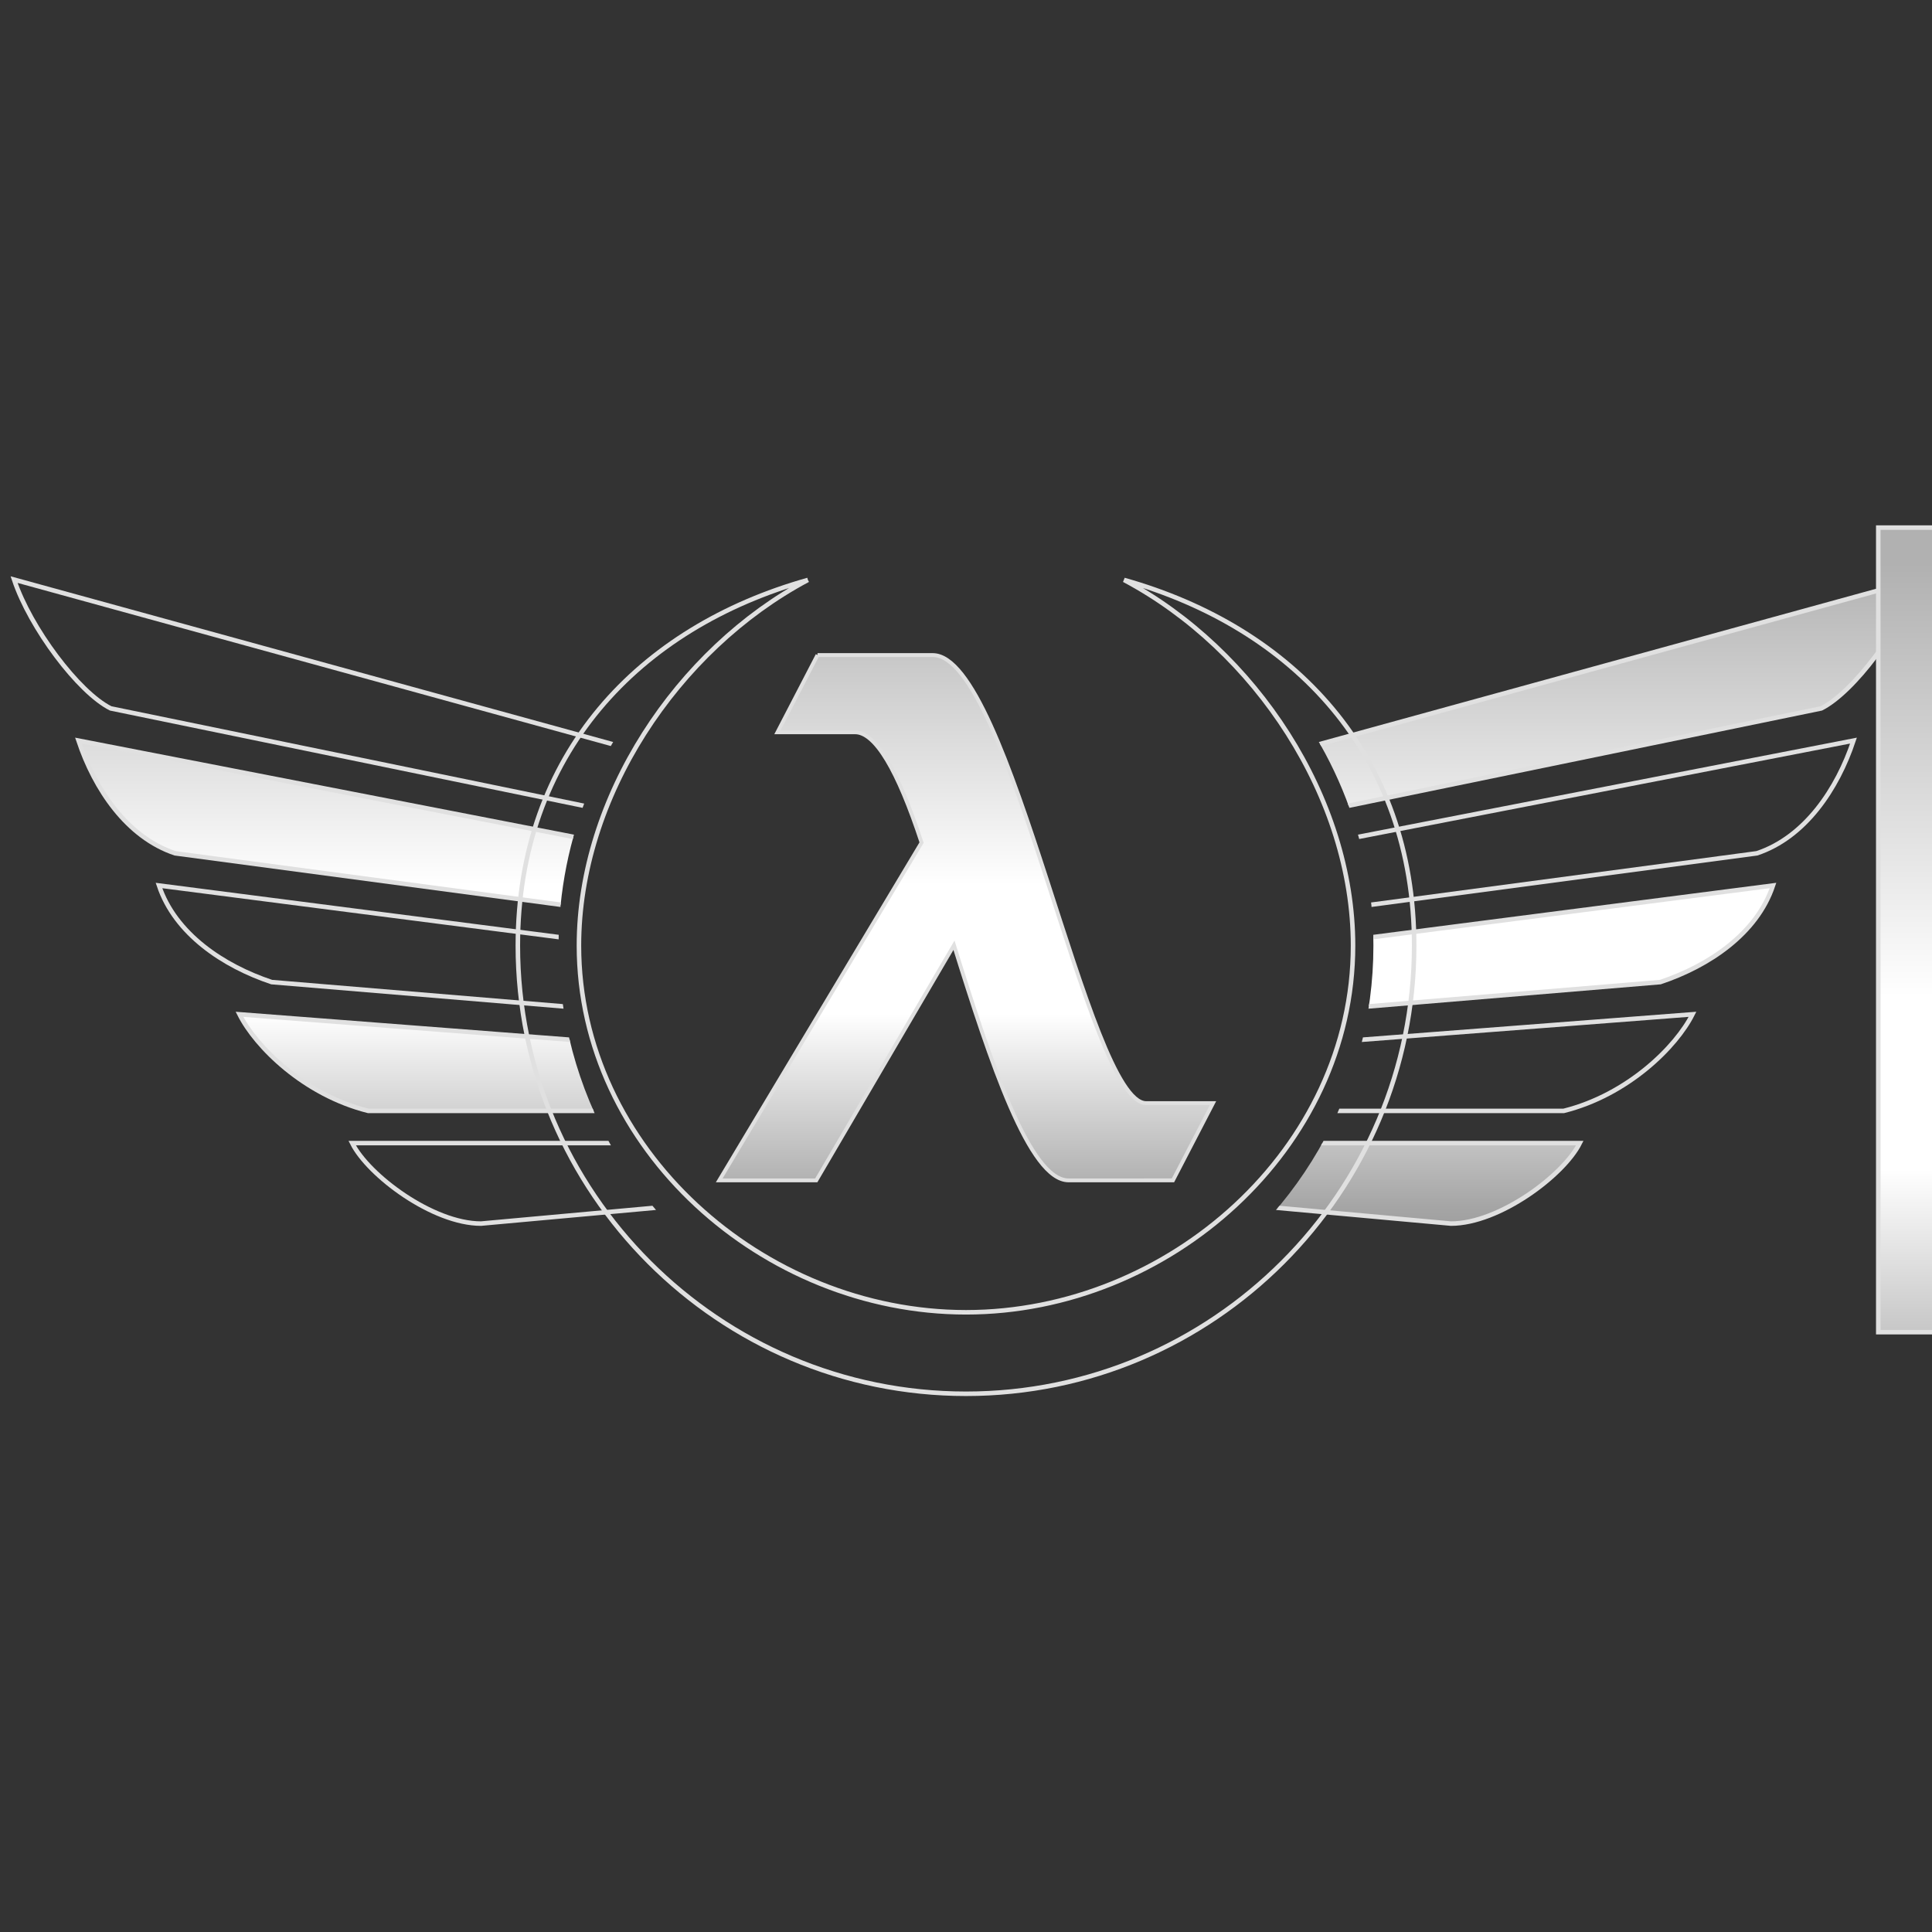 <?xml version="1.0" encoding="UTF-8" standalone="no"?>
<!-- Created with Inkscape (http://www.inkscape.org/) -->

<svg
   xmlns:osb="http://www.openswatchbook.org/uri/2009/osb"
   xmlns:dc="http://purl.org/dc/elements/1.1/"
   xmlns:cc="http://creativecommons.org/ns#"
   xmlns:rdf="http://www.w3.org/1999/02/22-rdf-syntax-ns#"
   xmlns:svg="http://www.w3.org/2000/svg"
   xmlns="http://www.w3.org/2000/svg"
   xmlns:xlink="http://www.w3.org/1999/xlink"
   xmlns:sodipodi="http://sodipodi.sourceforge.net/DTD/sodipodi-0.dtd"
   xmlns:inkscape="http://www.inkscape.org/namespaces/inkscape"
   inkscape:export-ydpi="48"
   inkscape:export-xdpi="48"
   inkscape:export-filename="C:\Users\NTRF\projects\sourcemods\blamod_icon_64.png"
   sodipodi:docname="blamod_logo_it5.svg"
   width="128"
   height="128"
   viewBox="0 0 120 120"
   id="svg2"
   version="1.1"
   inkscape:version="0.92.1 r15371">
  <rect x="0" y="0" width="120" height="120" fill="#333333" stroke="none"/>
  <sodipodi:namedview
     inkscape:object-paths="true"
     inkscape:measure-end="61.7944,84.6021"
     inkscape:measure-start="54.1627,84.6021"
     units="px"
     inkscape:snap-to-guides="true"
     inkscape:snap-grids="true"
     inkscape:snap-intersection-paths="true"
     inkscape:snap-nodes="true"
     id="base"
     pagecolor="#000000"
     bordercolor="#666666"
     borderopacity="1.0"
     inkscape:pageopacity="1"
     inkscape:pageshadow="2"
     inkscape:zoom="2.4610132"
     inkscape:cx="50.930488"
     inkscape:cy="111.42284"
     inkscape:document-units="px"
     inkscape:current-layer="layer3"
     showgrid="true"
     showguides="true"
     inkscape:guide-bbox="true"
     inkscape:snap-others="true"
     inkscape:snap-bbox="true"
     guidetolerance="10000"
     inkscape:snap-perpendicular="true"
     inkscape:object-nodes="true"
     inkscape:snap-midpoints="true"
     inkscape:snap-smooth-nodes="true"
     inkscape:window-width="1920"
     inkscape:window-height="1028"
     inkscape:window-x="-5"
     inkscape:window-y="-5"
     inkscape:window-maximized="1">
    <inkscape:grid
       spacingy="1"
       spacingx="1"
       originy="0"
       originx="0"
       type="xygrid"
       id="grid3336"
       dotted="false" />
    <sodipodi:guide
       inkscape:locked="false"
       position="32,1015"
       orientation="0,1"
       id="guide3344" />
  </sodipodi:namedview>
  <defs
     id="defs4">
    <linearGradient
       inkscape:collect="always"
       id="linearGradient4598">
      <stop
         style="stop-color:#bbbbbb;stop-opacity:1"
         offset="0"
         id="stop4586" />
      <stop
         id="stop4588"
         offset="0.106"
         style="stop-color:#858585;stop-opacity:1" />
      <stop
         id="stop4590"
         offset="0.231"
         style="stop-color:#a5a5a5;stop-opacity:1" />
      <stop
         id="stop4592"
         offset="0.462"
         style="stop-color:#ffffff;stop-opacity:1" />
      <stop
         style="stop-color:#ffffff;stop-opacity:1"
         offset="0.615"
         id="stop4594" />
      <stop
         style="stop-color:#b1b1b1;stop-opacity:1"
         offset="1"
         id="stop4596" />
    </linearGradient>
    <linearGradient
       id="linearGradient4156"
       osb:paint="solid">
      <stop
         style="stop-color:#000000;stop-opacity:1;"
         offset="0"
         id="stop4158" />
    </linearGradient>
    <clipPath
       id="clipPath8838"
       clipPathUnits="userSpaceOnUse">
      <g
         inkscape:label="Clip"
         id="use8840" />
    </clipPath>
    <clipPath
       id="clipPath5145"
       clipPathUnits="userSpaceOnUse">
      <path
         style="opacity:1;fill:#68ffff;fill-opacity:0.431;fill-rule:evenodd;stroke:none;stroke-width:3.75;stroke-miterlimit:4;stroke-dasharray:none;stroke-opacity:1"
         d="m 2.471,939.088 v 54.999 H 122.471 v -54.999 z m 60,3.43 a 25.306,25.306 0 0 1 25.305,25.305 25.306,25.306 0 0 1 -25.305,25.307 25.306,25.306 0 0 1 -25.305,-25.307 25.306,25.306 0 0 1 25.305,-25.305 z"
         id="path5147"
         inkscape:connector-curvature="0" />
    </clipPath>
    <linearGradient
       inkscape:collect="always"
       xlink:href="#linearGradient4598"
       id="linearGradient4902"
       x1="62.471"
       y1="996.088"
       x2="62.471"
       y2="944.088"
       gradientUnits="userSpaceOnUse" />
    <linearGradient
       inkscape:collect="always"
       xlink:href="#linearGradient4598"
       id="linearGradient4919"
       x1="232.828"
       y1="109.028"
       x2="232.828"
       y2="34.361"
       gradientUnits="userSpaceOnUse" />
    <linearGradient
       inkscape:collect="always"
       xlink:href="#linearGradient4598"
       id="linearGradient4921"
       x1="223.069"
       y1="33.769"
       x2="223.069"
       y2="-14.231"
       gradientUnits="userSpaceOnUse" />
    <linearGradient
       inkscape:collect="always"
       xlink:href="#linearGradient4598"
       id="linearGradient4935"
       gradientUnits="userSpaceOnUse"
       x1="3.129"
       y1="965.056"
       x2="43.486"
       y2="965.056" />
  </defs>
  <g
     style="display:inline"
     transform="translate(0,-932.362)"
     inkscape:label="Layer 1"
     inkscape:groupmode="layer"
     id="layer1" />
  <g
     style="display:inline"
     transform="translate(0,-932.362)"
     inkscape:groupmode="layer"
     id="layer2"
     inkscape:label="Bottom">
    <g
       inkscape:export-ydpi="192"
       inkscape:export-xdpi="192"
       transform="translate(-2.471,23.274)"
       id="g5013"
       style="fill-opacity:1.0;fill:url(#linearGradient4902)">
      <g
         style="stroke:#e0e0e0;stroke-width:0.281;stroke-miterlimit:4;stroke-dasharray:none;stroke-opacity:1;fill-opacity:1.0;fill:url(#linearGradient4902)"
         inkscape:export-ydpi="320"
         inkscape:export-xdpi="320"
         clip-path="url(#clipPath5145)"
         id="g5143">
        <use
           x="0"
           y="0"
           xlink:href="#g4518"
           id="use4567"
           width="100%"
           height="100%"
           transform="matrix(-1,0,0,1,124.941,0)"
           style="display:inline;stroke:#e0e0e0;stroke-width:0.281;stroke-miterlimit:4;stroke-dasharray:none;stroke-opacity:1;fill-opacity:1.0;fill:url(#linearGradient4935)"
           inkscape:export-xdpi="320"
           inkscape:export-ydpi="320" />
        <g
           id="g4518"
           style="display:inline;stroke:#e0e0e0;stroke-width:0.281;stroke-miterlimit:4;stroke-dasharray:none;stroke-opacity:1;fill-opacity:1.0;fill:url(#linearGradient4902)"
           inkscape:export-xdpi="320"
           inkscape:export-ydpi="320">
          <path
             id="path3704"
             d="M43.346 956.088C43.346 956.088 3.346 945.088 3.346 945.088C4.346 948.088 7.346 952.088 9.346 953.088C9.346 953.088 43.346 960.088 43.346 960.088C43.346 960.088 43.346 956.088 43.346 956.088"
             style="fill:url(#linearGradient4902);fill-opacity:1.0;fill-rule:evenodd;stroke:#e0e0e0;stroke-width:0.281;stroke-linecap:butt;stroke-linejoin:miter;stroke-miterlimit:4;stroke-dasharray:none;stroke-opacity:1" />
          <path
             id="path4511"
             d="M43.346 962.088C43.346 962.088 7.346 955.088 7.346 955.088C8.346 958.088 10.346 961.088 13.346 962.088C13.346 962.088 43.346 966.088 43.346 966.088C43.346 966.088 43.346 962.088 43.346 962.088"
             style="fill:url(#linearGradient4902);fill-opacity:1.0;fill-rule:evenodd;stroke:#e0e0e0;stroke-width:0.281;stroke-linecap:butt;stroke-linejoin:miter;stroke-miterlimit:4;stroke-dasharray:none;stroke-opacity:1" />
          <path
             id="path4513"
             d="M43.346 968.088C43.346 968.088 12.346 964.088 12.346 964.088C13.346 967.088 16.346 969.088 19.346 970.088C19.346 970.088 43.346 972.088 43.346 972.088C43.346 972.088 43.346 968.088 43.346 968.088"
             style="fill:url(#linearGradient4902);fill-opacity:1.0;fill-rule:evenodd;stroke:#e0e0e0;stroke-width:0.281;stroke-linecap:butt;stroke-linejoin:miter;stroke-miterlimit:4;stroke-dasharray:none;stroke-opacity:1" />
          <path
             style="fill:url(#linearGradient4902);fill-opacity:1.0;fill-rule:evenodd;stroke:#e0e0e0;stroke-width:0.281;stroke-linecap:butt;stroke-linejoin:miter;stroke-miterlimit:4;stroke-dasharray:none;stroke-opacity:1"
             d="M43.346 974.088C43.346 974.088 17.346 972.088 17.346 972.088C18.346 974.088 21.346 977.088 25.346 978.088C25.346 978.088 43.346 978.088 43.346 978.088C43.346 978.088 43.346 974.088 43.346 974.088"
             id="path4537" />
          <path
             id="path4543"
             d="M43.346 980.088C43.346 980.088 24.346 980.088 24.346 980.088C25.346 982.088 29.346 985.088 32.346 985.088C32.346 985.088 43.346 984.088 43.346 984.088C43.346 984.088 43.346 980.088 43.346 980.088"
             style="fill:url(#linearGradient4902);fill-opacity:1.0;fill-rule:evenodd;stroke:#e0e0e0;stroke-width:0.281;stroke-linecap:butt;stroke-linejoin:miter;stroke-miterlimit:4;stroke-dasharray:none;stroke-opacity:1" />
        </g>
      </g>
      <g
         inkscape:export-ydpi="320"
         inkscape:export-xdpi="320"
         style="display:inline;fill:url(#linearGradient4902);fill-opacity:1.0;stroke:#e0e0e0;stroke-width:0.238;stroke-miterlimit:4;stroke-dasharray:none;stroke-opacity:1"
         id="g4152">
        <path
           id="path3338"
           d="M53.248 949.774C53.248 949.774 50.76 954.572 50.76 954.572C50.76 954.572 55.582 954.572 55.582 954.572C56.83 954.572 58.224 956.896 59.711 961.423C59.711 961.423 47.144 982.403 47.144 982.403C47.144 982.403 53.171 982.403 53.171 982.403C53.171 982.403 61.724 967.799 61.724 967.799C63.994 975.083 66.418 982.403 68.841 982.403C68.841 982.403 75.326 982.402 75.326 982.402C75.326 982.402 77.814 977.604 77.814 977.604C77.814 977.604 73.662 977.604 73.662 977.604C70.046 977.604 65.224 949.774 60.403 949.774C60.403 949.774 53.248 949.774 53.248 949.774"
           style="fill:url(#linearGradient4902);fill-opacity:1.0;fill-rule:evenodd;stroke:#e0e0e0;stroke-width:0.238;stroke-linecap:butt;stroke-linejoin:miter;stroke-miterlimit:4;stroke-dasharray:none;stroke-opacity:1" />
      </g>
      <path
         style="color:#000000;font-style:normal;font-variant:normal;font-weight:normal;font-stretch:normal;font-size:medium;line-height:normal;font-family:sans-serif;text-indent:0;text-align:start;text-decoration:none;text-decoration-line:none;text-decoration-style:solid;text-decoration-color:#000000;letter-spacing:normal;word-spacing:normal;text-transform:none;writing-mode:lr-tb;direction:ltr;baseline-shift:baseline;text-anchor:start;white-space:normal;clip-rule:nonzero;display:inline;overflow:visible;visibility:visible;opacity:1;isolation:auto;mix-blend-mode:normal;color-interpolation:sRGB;color-interpolation-filters:linearRGB;solid-color:#000000;solid-opacity:1;fill:url(#linearGradient4902);fill-opacity:1.0;fill-rule:evenodd;stroke:#e0e0e0;stroke-width:0.281;stroke-linecap:butt;stroke-linejoin:miter;stroke-miterlimit:4;stroke-dasharray:none;stroke-dashoffset:0;stroke-opacity:1;color-rendering:auto;image-rendering:auto;shape-rendering:auto;text-rendering:auto;enable-background:accumulate"
         d="M52.652 945.109C42.144 948.065 34.635 955.938 34.635 967.822C34.635 983.166 47.127 995.658 62.471 995.658C77.814 995.658 90.307 983.166 90.307 967.822C90.307 955.938 82.798 948.065 72.289 945.109C80.445 949.451 86.511 958.647 86.511 967.822C86.511 980.431 75.079 990.597 62.471 990.597C49.862 990.597 38.43 980.431 38.43 967.822C38.43 958.647 44.496 949.451 52.652 945.109C52.652 945.109 52.652 945.109 52.652 945.109"
         id="path4979" />
    </g>
  </g>
  <g
     inkscape:groupmode="layer"
     transform="translate(0,-8)"
     style="display:inline"
     inkscape:label="Text"
     id="layer3">
    <g
       id="flowRoot4532"
       style="font-style:italic;font-variant:normal;font-weight:800;font-stretch:normal;font-size:42.667px;line-height:125%;font-family:Overpass;-inkscape-font-specification:'Overpass, Ultra-Bold Italic';font-variant-ligatures:normal;font-variant-caps:normal;font-variant-numeric:normal;font-feature-settings:normal;text-align:start;letter-spacing:-1.5px;word-spacing:0px;writing-mode:lr-tb;text-anchor:start;display:none;fill:#ffffff;fill-opacity:1;stroke:#e0e0e0;stroke-width:0.3;stroke-linecap:butt;stroke-linejoin:miter;stroke-miterlimit:4;stroke-dasharray:none;stroke-opacity:1"
       transform="matrix(0.937,0,0,0.937,-21.771,38.368)"
       aria-label="Blamod">
      <path
         style="display:none"
         inkscape:connector-curvature="0"
         id="path12360"
         d="m 155.661,10.687 -5.248,29.867 h 13.824 c 7.979,0 11.477,-4.352 11.477,-9.344 0,-2.688 -1.28,-5.035 -3.755,-6.101 3.2,-1.536 4.565,-4.565 4.565,-7.637 0,-3.328 -2.219,-6.784 -8.235,-6.784 z m 10.027,11.733 h -6.315 l 1.109,-6.357 h 7.125 c 2.517,0 3.157,1.621 3.157,2.816 0,1.835 -1.493,3.541 -5.077,3.541 z m -1.493,12.757 h -7.083 l 1.323,-7.381 h 7.381 c 2.773,0 3.755,1.493 3.755,3.456 0,2.517 -2.048,3.925 -5.376,3.925 z" />
      <path
         style="display:none"
         inkscape:connector-curvature="0"
         id="path12362"
         d="m 176.913,40.554 h 5.461 l 5.461,-30.805 -5.845,1.835 z" />
      <path
         style="display:none"
         inkscape:connector-curvature="0"
         id="path12364"
         d="m 198.691,40.554 h 5.419 l 2.261,-12.971 c 0.171,-1.024 0.299,-1.963 0.299,-2.56 0,-5.504 -4.949,-6.784 -7.765,-6.784 -3.584,0 -6.357,1.152 -8.576,2.56 l 0.811,4.48 c 2.048,-1.28 4.523,-2.176 6.869,-2.176 1.92,0 3.243,0.811 3.243,2.603 0,0.299 -0.043,0.768 -0.171,1.365 l -0.171,0.853 c -1.195,-0.725 -2.944,-1.28 -4.693,-1.28 -5.76,0 -9.728,3.029 -9.728,8.064 0,3.968 3.029,6.357 6.741,6.357 2.432,0 4.651,-1.024 5.803,-2.219 z m -3.925,-4.352 c -1.749,0 -2.816,-0.811 -2.816,-2.005 0,-2.048 2.091,-2.859 4.181,-2.859 1.707,0 3.072,0.341 4.053,0.768 l -0.427,2.304 c -1.195,0.981 -2.731,1.792 -4.992,1.792 z" />
      <path
         style="display:none"
         inkscape:connector-curvature="0"
         id="path12366"
         d="m 207.747,40.554 h 5.461 l 2.261,-12.885 c 0.64,-3.584 3.243,-4.181 4.267,-4.181 0.811,0 2.603,0.427 2.603,2.987 0,0.384 -0.043,0.768 -0.128,1.237 l -2.261,12.843 h 5.632 l 2.261,-12.885 c 0.64,-3.584 3.115,-4.181 4.181,-4.181 0.811,0 2.603,0.427 2.603,2.987 0,0.384 -0.043,0.768 -0.128,1.237 l -2.261,12.843 h 5.632 l 2.432,-13.696 c 0.128,-0.725 0.171,-1.408 0.171,-2.005 0,-4.992 -3.883,-6.613 -6.528,-6.613 -2.859,0 -5.12,1.067 -6.912,3.2 -0.768,-1.92 -2.645,-3.2 -4.736,-3.2 -2.304,0 -4.309,0.981 -5.675,2.517 l 0.341,-2.005 h -5.376 z" />
      <path
         style="display:none"
         inkscape:connector-curvature="0"
         id="path12368"
         d="m 251.213,41.066 c 6.571,0 11.221,-5.461 11.221,-13.525 0,-5.547 -3.157,-9.301 -8.32,-9.301 -6.869,0 -11.52,5.547 -11.52,13.269 0,6.144 2.901,9.557 8.619,9.557 z m 0.469,-5.376 c -2.432,0 -3.627,-1.707 -3.627,-4.992 0,-3.968 2.261,-7.125 5.248,-7.125 2.475,0 3.669,1.792 3.669,4.907 0,4.181 -2.261,7.211 -5.291,7.211 z" />
      <path
         style="display:none"
         inkscape:connector-curvature="0"
         id="path12370"
         d="m 270.965,41.066 c 2.091,0 3.925,-0.896 5.077,-2.475 l -0.341,1.963 h 5.376 l 5.419,-30.805 -5.845,1.835 -1.536,8.747 c -0.597,-1.024 -1.877,-2.091 -4.309,-2.091 -5.547,0 -10.795,5.035 -10.795,13.867 0,5.333 2.603,8.96 6.955,8.96 z m 1.92,-5.333 c -2.347,0 -3.413,-1.792 -3.413,-4.395 0,-4.224 2.005,-7.765 5.632,-7.765 1.707,0 2.731,0.853 3.157,1.835 l -1.493,8.533 c -0.853,1.067 -2.389,1.792 -3.883,1.792 z" />
    </g>
    <flowRoot
       inkscape:export-ydpi="320"
       inkscape:export-xdpi="320"
       xml:space="preserve"
       id="flowRoot4531"
       style="font-style:italic;font-variant:normal;font-weight:normal;font-stretch:normal;font-size:18.667px;line-height:125%;font-family:Overpass;-inkscape-font-specification:'Overpass, Italic';font-variant-ligatures:normal;font-variant-caps:normal;font-variant-numeric:normal;font-feature-settings:normal;text-align:end;letter-spacing:2.5px;word-spacing:0px;writing-mode:lr;text-anchor:end;fill:url(#linearGradient4921);fill-opacity:1;stroke:#e0e0e0;stroke-width:0.3;stroke-linecap:butt;stroke-linejoin:miter;stroke-miterlimit:4;stroke-dasharray:none;stroke-opacity:1"
       transform="matrix(0.937,0,0,0.937,10.872,71.341)"><flowRegion
         id="flowRegion4525"
         style="font-style:italic;font-variant:normal;font-weight:normal;font-stretch:normal;font-size:18.667px;font-family:Overpass;-inkscape-font-specification:'Overpass, Italic';font-variant-ligatures:normal;font-variant-caps:normal;font-variant-numeric:normal;font-feature-settings:normal;text-align:end;letter-spacing:2.5px;word-spacing:0px;writing-mode:lr;text-anchor:end;fill:url(#linearGradient4921);fill-opacity:1;stroke:#e0e0e0;stroke-width:0.3;stroke-miterlimit:4;stroke-dasharray:none;stroke-opacity:1;"><rect
           id="rect4523"
           width="117.333"
           height="32"
           x="132.741"
           y="3.814"
           style="font-style:italic;font-variant:normal;font-weight:normal;font-stretch:normal;font-size:18.667px;font-family:Overpass;-inkscape-font-specification:'Overpass, Italic';font-variant-ligatures:normal;font-variant-caps:normal;font-variant-numeric:normal;font-feature-settings:normal;text-align:end;letter-spacing:2.5px;word-spacing:0px;writing-mode:lr;text-anchor:end;fill:url(#linearGradient4921);fill-opacity:1;stroke:#e0e0e0;stroke-width:0.3;stroke-miterlimit:4;stroke-dasharray:none;stroke-opacity:1;"
           ry="8.401031e-010"
           rx="0" /></flowRegion><flowPara
         id="flowPara4600">REBORN</flowPara></flowRoot>    <flowRoot
       transform="matrix(0.937,0,0,0.937,1.724,10.786)"
       style="font-style:italic;font-variant:normal;font-weight:bold;font-stretch:normal;font-size:42.667px;line-height:125%;font-family:Overpass;-inkscape-font-specification:'Overpass, Bold Italic';font-variant-ligatures:normal;font-variant-caps:normal;font-variant-numeric:normal;font-feature-settings:normal;text-align:start;letter-spacing:-1.5px;word-spacing:0px;writing-mode:lr-tb;text-anchor:start;fill:url(#linearGradient4919);fill-opacity:1.0;stroke:#e0e0e0;stroke-width:0.3;stroke-linecap:butt;stroke-linejoin:miter;stroke-miterlimit:4;stroke-dasharray:none;stroke-opacity:1"
       id="flowRoot12429"
       xml:space="preserve"><flowRegion
         style="font-style:italic;font-variant:normal;font-weight:bold;font-stretch:normal;font-size:42.667px;font-family:Overpass;-inkscape-font-specification:'Overpass, Bold Italic';font-variant-ligatures:normal;font-variant-caps:normal;font-variant-numeric:normal;font-feature-settings:normal;text-align:start;letter-spacing:-1.5px;writing-mode:lr-tb;text-anchor:start;fill:url(#linearGradient4919);fill-opacity:1.0;stroke:#e0e0e0;stroke-width:0.3;stroke-miterlimit:4;stroke-dasharray:none;stroke-opacity:1"
         id="flowRegion12431"><rect
           style="font-style:italic;font-variant:normal;font-weight:bold;font-stretch:normal;font-size:42.667px;font-family:Overpass;-inkscape-font-specification:'Overpass, Bold Italic';font-variant-ligatures:normal;font-variant-caps:normal;font-variant-numeric:normal;font-feature-settings:normal;text-align:start;letter-spacing:-1.5px;writing-mode:lr-tb;text-anchor:start;fill:url(#linearGradient4919);fill-opacity:1.0;stroke:#e0e0e0;stroke-width:0.3;stroke-miterlimit:4;stroke-dasharray:none;stroke-opacity:1"
           y="32"
           x="122.667"
           height="53.333"
           width="154.667"
           id="rect12433" /></flowRegion><flowPara
         id="flowPara12435"
         style="fill-opacity:1.0;fill:url(#linearGradient4919)">Blamod</flowPara></flowRoot>  </g>
</svg>
